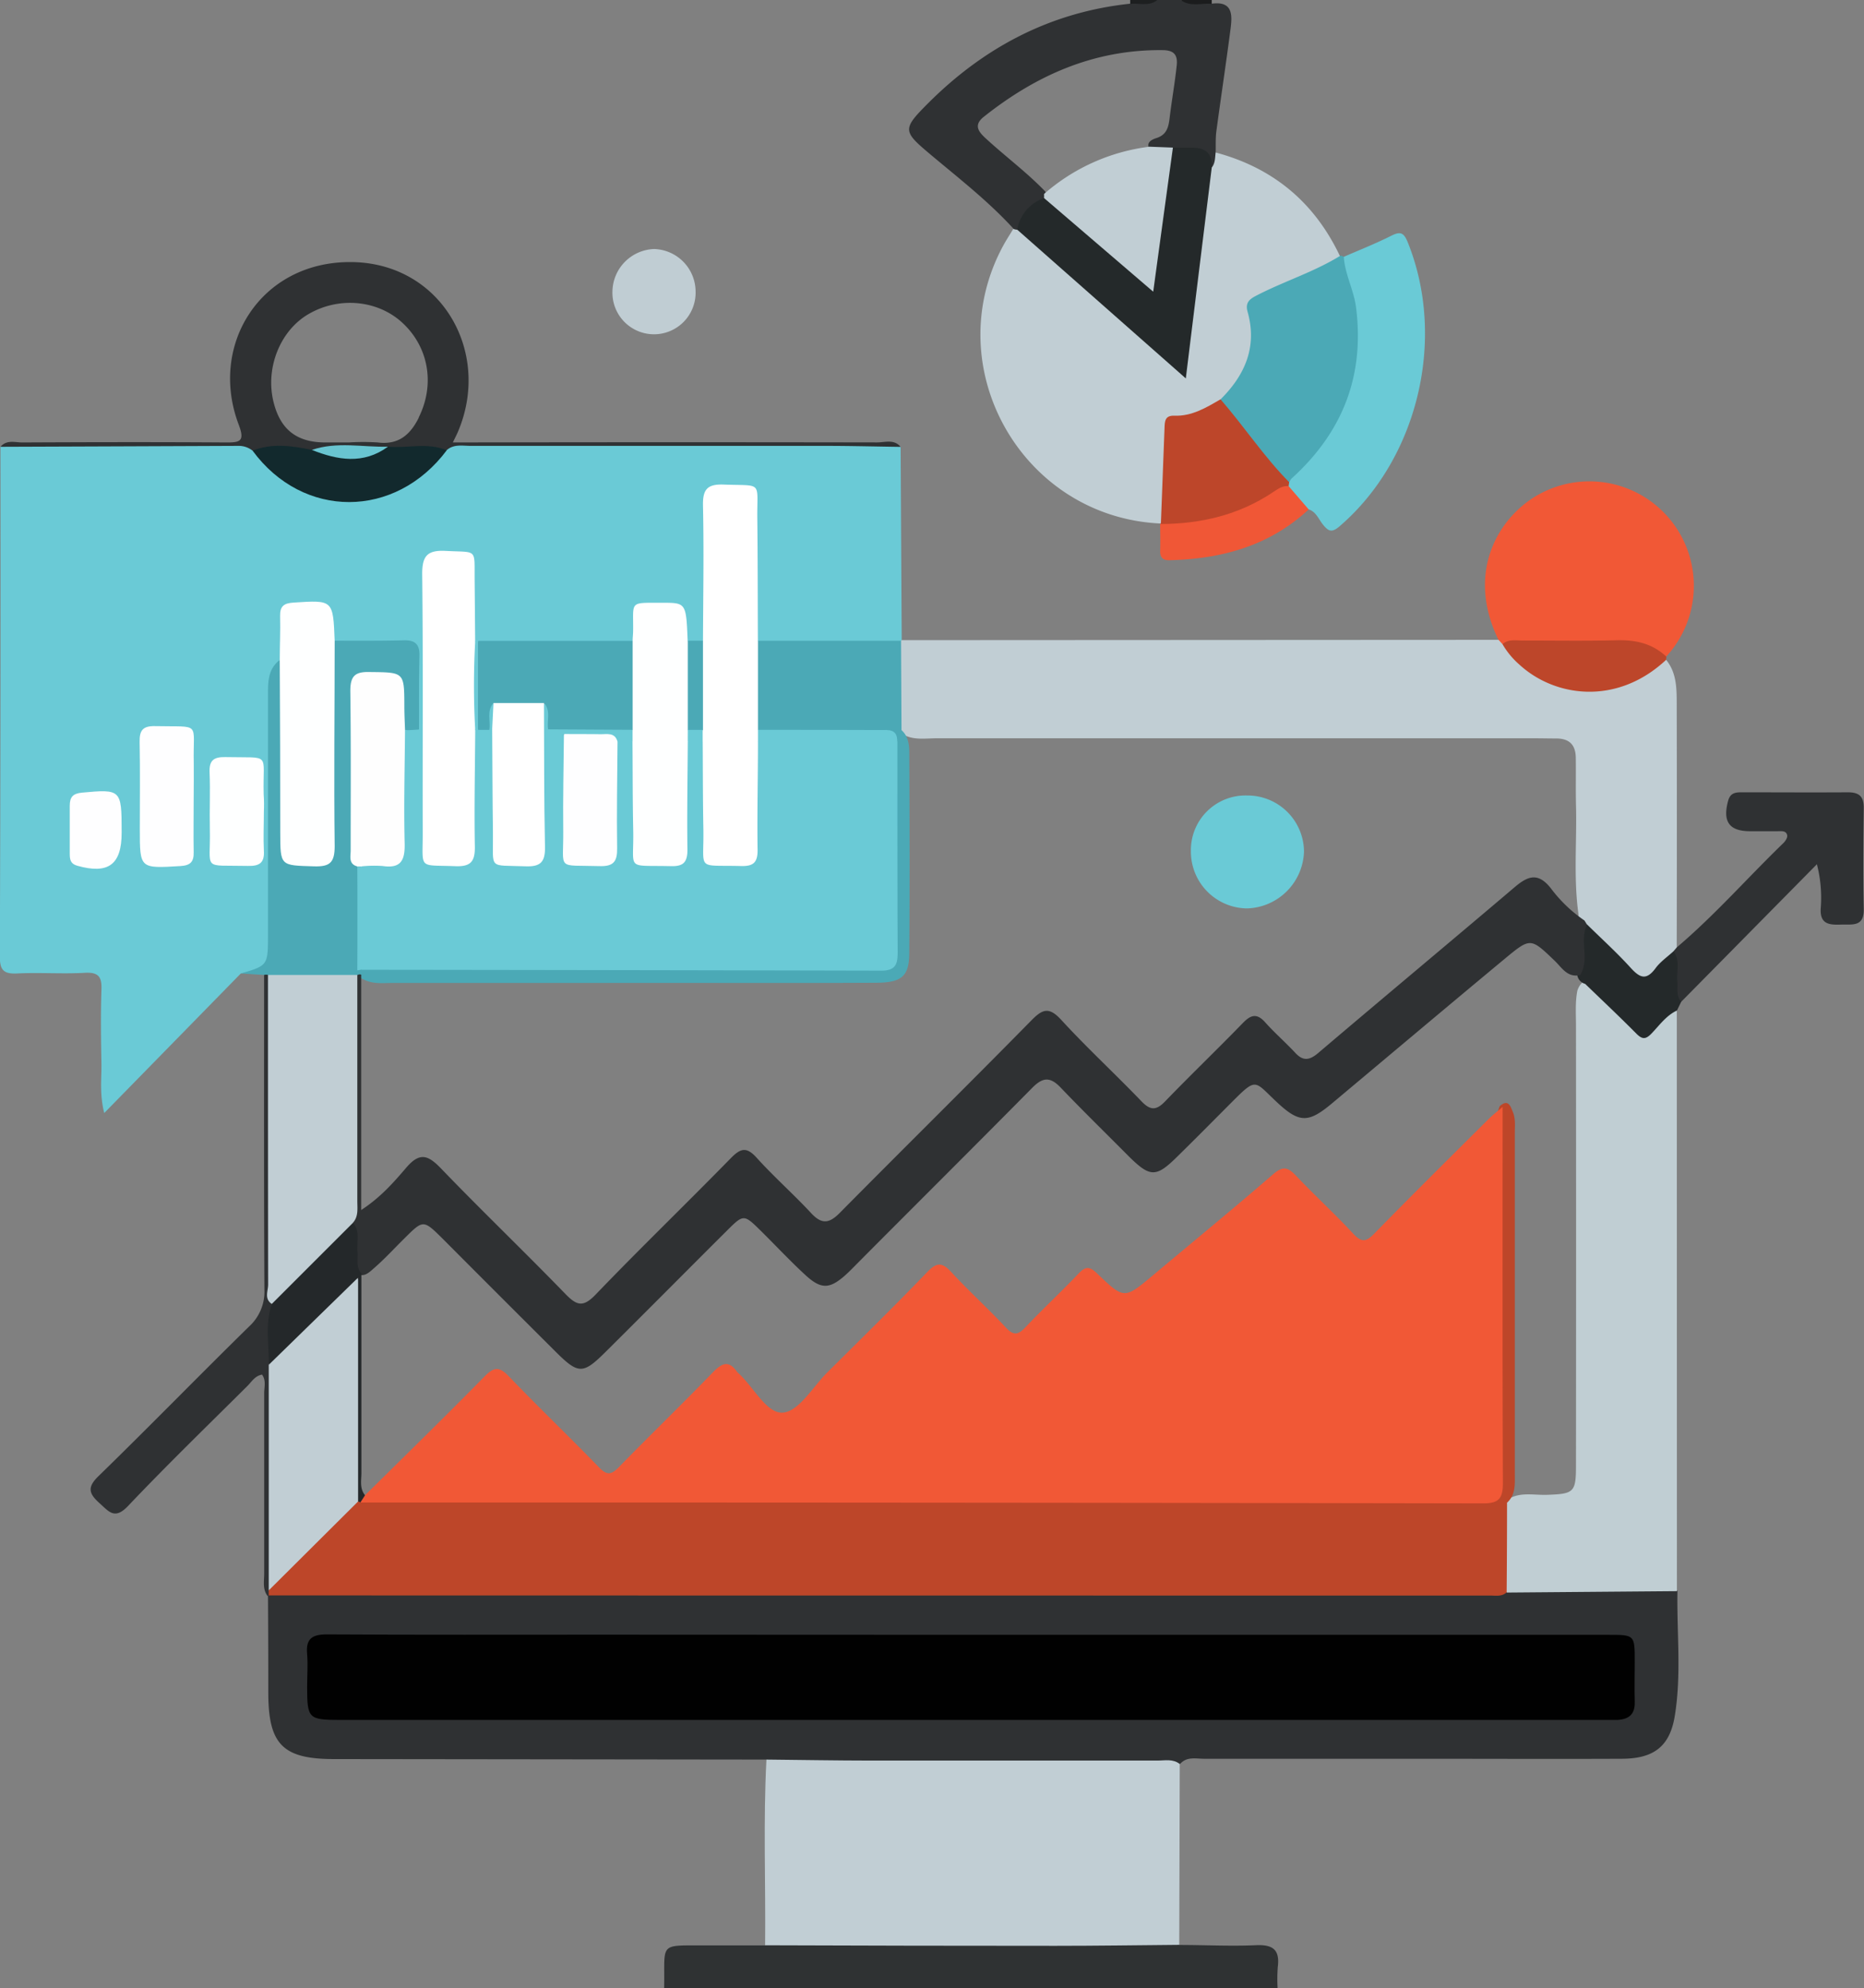 <svg xmlns="http://www.w3.org/2000/svg" viewBox="0 0 479.94 511.84"><rect x="0" y="0" width="479.94" height="511.84" fill="#808080" stroke="none"/><defs><style>.cls-1{fill:#2f3233;}.cls-2{fill:#2f3133;}.cls-3{fill:#1b1c1d;}.cls-4{fill:#1d1f20;}.cls-5{fill:#6acad6;}.cls-6{fill:#c1ced4;}.cls-7{fill:#c0ced3;}.cls-8{fill:#f15836;}.cls-9{fill:#4ba9b6;}.cls-10{fill:#bd462a;}.cls-11{fill:#24292a;}.cls-12{fill:#c0cdd3;}.cls-13{fill:#f05736;}.cls-14{fill:#fff;}.cls-15{fill:#feffff;}.cls-16{fill:#fefefe;}.cls-17{fill:#fefeff;}.cls-18{fill:#12292d;}.cls-19{fill:#010101;}.cls-20{fill:#bd4629;}.cls-21{fill:#69c5d1;}.cls-22{fill:#24282a;}</style></defs><g id="Layer_2" data-name="Layer 2"><g id="Layer_1-2" data-name="Layer 1"><path class="cls-1" d="M303.63,500.73c6.6,0,13.21.35,19.8.06,4.37-.2,6.13,1.23,5.57,5.6a43,43,0,0,0-.05,5.45H171c.24-12.08-1.66-10.92,11.2-11l14.79,0a6.72,6.72,0,0,1,5.4-2.08q47.91-.13,95.82,0C300.25,498.77,302.24,498.92,303.63,500.73Z"/><path class="cls-2" d="M261,58.94c-6.38-7-13.85-12.82-21.07-18.87-7.46-6.26-7.78-6.67-1-13.45,14.44-14.45,31.55-23.48,52-25.66,2.22-1.24,4.82.35,7-1h6c2.55,1.34,5.46-.31,8,1,5.58-.79,5.36,3,4.9,6.54-1.14,8.79-2.47,17.56-3.65,26.34-.23,1.79-.13,3.61-.18,5.42.9,1.55,1.36,3-.75,4-3-3-6.77-3.56-10.73-3.64-1.83.26-3.63.36-5.21-.83-1.61-2,.18-2.84,1.44-3.24,2.79-.9,3.15-3,3.43-5.41.54-4.44,1.33-8.85,1.8-13.3.29-2.75-.75-3.9-3.59-3.93-17.6-.2-32.61,6.44-46.11,17.18-2.79,2.22-1.17,4,.65,5.65,5,4.6,10.48,8.65,15.2,13.56a3,3,0,0,1,.3,1.39c-1.88,3.27-4.58,5.85-7.19,8.51A1.48,1.48,0,0,1,261,58.94Z"/><path class="cls-3" d="M312,1c-2.68-.25-5.53.86-8-1h8Q312,.48,312,1Z"/><path class="cls-4" d="M298,0c-2.15,1.72-4.67.76-7,1q0-.48,0-1Z"/><path class="cls-5" d="M62,250.63,26.84,286.55c-1.24-4.94-.66-8.83-.72-12.65-.11-6.31-.21-12.64,0-18.95.14-3.36-.62-4.7-4.29-4.5-5.8.33-11.64-.12-17.45.17-3.49.16-4.43-.91-4.42-4.41Q.2,180.6.12,115c1.7-1,3.56-.51,5.34-.52,19.56-.12,39.11.14,58.66-.16,2.16.65,3.46,2.43,5,3.91,12.41,11.82,28.34,12,40.95.44,1.8-1.65,3.45-3.59,6-4.17,37.34-.1,74.66,0,112,0,1.28,0,2.67-.39,3.82.59q.14,24.85.28,49.7l-.55.83A6.53,6.53,0,0,1,227,167q-13.68.15-27.36,0a8,8,0,0,1-4.7-1.33c-2.11-1.89-2-4.45-2-6.94-.08-8.82,0-17.64-.05-26.46,0-3.1-.95-5.09-4.52-5.18s-5.23,1.29-5.24,4.93c0,8.65,0,17.31,0,26,0,2.47.27,5-1.56,7.14a3.88,3.88,0,0,1-4.13.63,4.64,4.64,0,0,1-2.26-4.2c-.07-3.38-1.61-4.59-5-4.63-3.58-.05-5.22,1.27-5.3,4.87a5,5,0,0,1-2.3,4.24,8.21,8.21,0,0,1-3.84,1q-16,.19-31.94,0a11.81,11.81,0,0,1-3.4-.68,4.75,4.75,0,0,1-1.63-.83c-1.51-1.55-1.72-3.52-1.77-5.55,0-2.66.14-5.34-.08-8-.27-3.15,1.51-7.61-4.24-7.79-3.78-.12-4.5,1.1-4.52,7.55s0,12.65,0,19c0,14.65,0,29.29,0,43.94,0,1.93-.38,4.11,1.6,5.48a4.47,4.47,0,0,0,7.08-3.66c.28-6.31,0-12.64.12-19,0-2.65-.3-5.33.46-7.94a4.75,4.75,0,0,1,.79-1.36,2.41,2.41,0,0,1,1.25-.68c1.27.23,2.54.59,3.84,0a2.28,2.28,0,0,1,1.36.55,4.61,4.61,0,0,1,.89,1.34c1.24,8.74.24,17.53.59,26.28.1,2.4.15,4.71,3.42,5.05,3.72.39,5.26-.87,5.33-5.17.14-9.27,0-18.55.07-27.83,0-2.29-.22-4.68,1.56-6.58,4.14-.34,3,2.92,3.44,5.06-.55,2.81,3.29,2,3.51,4.14,1.36,8.43.35,16.92.63,25.38.1,3.11.91,5.07,4.51,5.11,3.45,0,5.33-1.09,5.32-4.84,0-6.32-.05-12.64,0-19,0-2.33-.05-4.71,1.83-6.53a3.9,3.9,0,0,1,4.33-.09c2,1.73,1.93,4.09,2,6.42.07,5.8,0,11.6,0,17.4.06,5.57.89,6.48,5,6.58,4.73.11,4.77-3,4.77-6.35,0-5.8,0-11.61,0-17.41,0-2.32-.05-4.68,1.8-6.51a3.91,3.91,0,0,1,4.38-.13c2,1.73,1.93,4.09,1.95,6.41.07,6,0,11.92.06,17.88.07,5.1,1,6,5,6.1,4.68.11,4.81-3,4.81-6.32,0-6,0-11.92,0-17.88,0-2.33.06-4.68,2.06-6.39,3.51-1.51,7.19-.65,10.79-.73,6.79-.14,13.58-.06,20.37,0,1.8,0,3.69-.28,5.21,1.1,1.29,1.56,1.09,3.44,1.09,5.25q.06,24.44,0,48.87c0,5.89-.81,6.71-6.61,6.72q-64.08.08-128.15,0c-1.65,0-3.35.08-4.81-1a3.14,3.14,0,0,1-1.1-2.15c-.16-8.38-.88-16.78.42-25.14A5.4,5.4,0,0,1,97,220.94c4,0,5.07-2.1,5-5.69-.09-6.79-.06-13.57,0-20.36,0-2-.18-4,.72-5.84a3.82,3.82,0,0,1,.91-1.2c.78-.67,2.71.13,2.46-1.93,0-3.52,0-7,0-10.5-.05-8.36-.06-8.26-8.26-8.43-3.92-.08-8,.92-11.72-1.25a4.93,4.93,0,0,1-1.87-3.93c.06-4.58-2.74-4.95-6.3-4.79-4,.17-3.72,3-3.79,5.65s.22,5.68-1.2,8.31a13.49,13.49,0,0,0-2.38,8.47c.09,20-.14,40,.64,59.92.06,1.66,0,3.33,0,5-.23,5.38-.84,6-6.11,6.06A11.91,11.91,0,0,0,62,250.63Z"/><path class="cls-2" d="M197.34,453,86,452.87c-13.17,0-16.9-3.76-16.92-17q0-12.48-.08-25l.65-.76c3.41-1.78,7.12-1.43,10.76-1.43l295.5,0a91.87,91.87,0,0,0,12-.38c13.32-1.24,26.66-.42,40-.48a5.57,5.57,0,0,1,4,1.77c-.2,10.77,1.07,21.59-.71,32.3-1.28,7.68-5.36,10.87-13.55,10.9-17.44.08-34.88,0-52.33,0q-27.66,0-55.32,0c-2.09,0-4.38-.61-6.1,1.28-1.85,1-3.88.8-5.85.8q-46.34,0-92.67,0C202.5,454.94,199.49,455.57,197.34,453Z"/><path class="cls-6" d="M429,169.88c2.69,3.32,2.71,7.32,2.72,11.26q.07,31.38,0,62.74a2.75,2.75,0,0,1-.44,2.14c-.64.76-1.15,1.61-1.81,2.35-5.2,5.69-7.35,5.75-12.91.26-3.39-3.35-6.95-6.56-9.52-10.66a6,6,0,0,1-.61-2.54c-1.3-9.28-.41-18.6-.64-27.9-.1-4.16,0-8.32-.06-12.47-.05-3.27-1.62-4.89-4.9-4.94-2,0-4-.05-6-.05q-76.83,0-153.65,0c-3.26,0-6.71.69-9.61-1.64-2.56-7.85-3.14-15.67.39-23.42l.2-.2,153.62-.08a3.17,3.17,0,0,1,2.11.68c.93.94,2,1.68,3,2.59,10.29,9.72,21.2,10.83,33.1,3.43C425.54,170.46,426.9,169,429,169.88Z"/><path class="cls-6" d="M197.34,453c9,.09,17.93.25,26.89.26,24.59,0,49.17,0,73.76,0,1.95,0,4-.51,5.77.88q-.08,23.28-.13,46.56c-10.63.09-21.25.25-31.88.25q-37.38,0-74.75-.14C197.16,484.89,196.5,468.93,197.34,453Z"/><path class="cls-7" d="M431.77,409.64,388,410c-.56-.38-1.23-.81-1.32-1.43-1-7.33-2.07-14.66.67-21.88,3.29-2.87,7.29-1.71,11-1.85,6.86-.24,7.43-.62,7.43-7.45q.06-56.7,0-113.41c0-3-.23-6,.37-9,1.18-3.22,3.22-2.86,5.39-1.13a80.15,80.15,0,0,1,8.2,8c2.33,2.47,4.37,3.25,7,.37,1.23-1.35,2.63-3.17,5-2Z"/><path class="cls-6" d="M312,43.13c.92-1.14.83-2.54,1-3.87q22.17,5.91,32,26.65c.32,2.69-1.92,3.2-3.6,4.07-4.56,2.37-9.36,4.24-14,6.41-2.93,1.36-4.16,3.19-3.8,6.58.93,8.72-2.06,16-9.1,21.37a12.59,12.59,0,0,1-6.1,3.25c-4.86.88-6.75,3.51-7.06,8.41-.26,4.15-.27,8.29-.42,12.43-.06,1.83,0,3.67-1,5.34a2.52,2.52,0,0,1-1.25,1c-35.6-1.72-57.34-40.28-40.34-71.57.79-1.45,1.7-2.83,2.55-4.24a8.14,8.14,0,0,0,1,.19c3.92.1,6.12,3.1,8.68,5.35C280.35,73,290.18,81.5,300,90a9.27,9.27,0,0,0,3.72,2.42c1.51-7.83,2.18-15.56,3.27-23.21,1-7.08,1.84-14.18,2.91-21.25C310.16,46.15,310.19,44.23,312,43.13Z"/><path class="cls-8" d="M386.86,165.84l-1.05-1.15c-8.64-17.73.34-32.16,10.94-37.69A26.89,26.89,0,0,1,429,169.05c-12.48-3.19-25.23-1.66-37.86-2.1C389.66,166.9,388.34,166.07,386.86,165.84Z"/><path class="cls-2" d="M225.84,113.9q-51.66-.09-103.31,0H116.6c.64-1.32,1-2,1.31-2.74,8.84-20.77-4.57-43.85-28-43.69C67,67.59,53.71,88.86,61.46,109.32c1.64,4.31.38,4.62-3.33,4.59-17.47-.12-34.94-.08-52.41,0-1.89,0-4-.76-5.6,1.12q30.63-.11,61.26-.24A5.72,5.72,0,0,1,65,116c5,1.52,10.28.85,15.41,1.22a58.7,58.7,0,0,1,19.48-.18c5.06-.2,10.18.63,15.12-1.14,1.83-1.63,4.08-1.11,6.18-1.11q45.63,0,91.27,0c6.48,0,13,.17,19.43.26C230.22,113,227.88,113.9,225.84,113.9Zm-118-6.4c-2.19,4.41-5.23,7.1-10.57,6.41a60,60,0,0,0-7.47,0h-6c-7.39,0-11.62-3.3-13.38-10.45-2.13-8.68,1.66-18.26,8.92-22.54,7.94-4.69,18.11-3.7,24.48,2.38C110.44,89.58,112,99.09,107.8,107.5Z"/><path class="cls-5" d="M346,66.12c4.09-1.79,8.25-3.42,12.23-5.43,2.42-1.22,3.25-.75,4.26,1.75,10,24.86,2.55,55.79-17.6,73.07-2,1.71-2.85,1.28-4.25-.45-1.11-1.36-1.74-3.25-3.63-3.91-4-.11-5.09-3.14-6.13-6.21a4.48,4.48,0,0,1,.14-1.59c1.43-3.25,4.33-5.36,6.44-8.1q14.47-18.75,8.51-41.59C345.26,71.14,343.92,68.63,346,66.12Z"/><path class="cls-9" d="M346,66.12c.29,4.52,2.57,8.51,3.15,13,2.26,17.77-3.54,32.28-16.66,44.13a3.6,3.6,0,0,0-.5.86c-1.52.56-2.64-.25-3.52-1.26-4.7-5.4-9.22-11-13.41-16.77a4.11,4.11,0,0,1-.74-3.32c6.31-6.28,9.43-13.56,6.9-22.52-.74-2.65.91-3.45,2.8-4.41,6.94-3.53,14.43-5.88,21.1-10A1.69,1.69,0,0,1,346,66.12Z"/><path class="cls-9" d="M105,188a3.84,3.84,0,0,0-.76-.08c-3-1.88-2.26-5-2.27-7.67,0-3.48-1.22-5.23-5-5.16s-4.94,1.94-4.9,5.33c.17,14.3-.44,28.61.39,42.91,0,8.48,0,17,0,25.45,0,.62,0,1.24,0,1.85A2.91,2.91,0,0,1,91.35,252a52.15,52.15,0,0,1-21.83.14A11.45,11.45,0,0,1,68,251l-6-.38c7-2.06,7-2.06,7-10.13q0-30.75,0-61.48c0-3.33-.06-6.72,3-9.07,2.48,1.71,2.1,4.36,2.12,6.8.09,12.65,0,25.29.07,37.93,0,2.66-.2,5.5,3.62,6,4.25.58,6-.82,6.07-5.55.14-14.3,0-28.61.09-42.92,0-2.58-.52-5.44,2.19-7.25,5.94,0,11.89.05,17.83-.1,3-.08,4.1,1.11,4,4.08-.15,6.27-.08,12.55-.1,18.82A1.89,1.89,0,0,1,105,188Z"/><path class="cls-2" d="M430.88,244.91l.85-1c9.78-8.29,18.23-17.94,27.42-26.83.55-.52,1.17-1.48,1-2.08-.26-1.21-1.55-1-2.5-1-2.33,0-4.66,0-7,0-5.45,0-7.15-2.48-5.69-7.85.61-2.25,2.22-2.17,3.88-2.17,9,0,18,.06,26.94,0,3,0,4.13,1.12,4.09,4.11-.12,8.65-.19,17.3,0,25.94.11,4.58-2.84,3.94-5.66,4-3.08.11-5.71.05-5.4-4.28a34.44,34.44,0,0,0-1-11.25l-35,35.47c-3.28-.73-2.77-3.44-3-5.77C429.59,249.63,430.31,247.28,430.88,244.91Z"/><path class="cls-2" d="M68,251a1.71,1.71,0,0,1,1,0c2.08,1.65,2.18,4,2.17,6.33-.12,25.05.4,50.1-.28,75.14a8.55,8.55,0,0,0,.45,2.93c.33,5.29-.92,10.57-.16,15.88,0,16.14,0,32.29,0,48.44a36.71,36.71,0,0,1-1,9.4,5.37,5.37,0,0,1-1,1.62l-.24.2c-1.39-1.76-.92-3.83-.92-5.79,0-15.48,0-31,0-46.46,0-1.57.55-3.28-.55-4.8-1.88.33-2.71,1.91-3.84,3-10.28,10.22-20.68,20.31-30.65,30.81-3.48,3.66-4.93,1.45-7.41-.76-2.83-2.54-3.07-4.17-.12-7,13-12.66,25.67-25.67,38.63-38.38a12.16,12.16,0,0,0,4-9.59C67.94,305,68,278,68,251Z"/><path class="cls-10" d="M386.86,165.84c1.55-1.37,3.44-.93,5.21-.94,8.08,0,16.17.13,24.24-.07,4.85-.12,9.14.83,12.73,4.22a5.79,5.79,0,0,1-.06.83c-12.6,11.78-28.54,9.67-37.73,1.26A21,21,0,0,1,386.86,165.84Z"/><path class="cls-11" d="M430.88,244.91c1.83,2.39.73,5.15,1,7.73.19,1.78-.43,3.7,1,5.25-.37.75-.73,1.5-1.1,2.26-2.78,1.31-4.52,3.82-6.56,5.94-1.53,1.58-2.42,1.49-3.91,0-4.3-4.34-8.76-8.54-13.16-12.79a2.81,2.81,0,0,1-2.08-2.57c.17-2.74-.5-5.48-.13-8.22.26-1.85.14-4,2.7-4.5,3.75,3.69,7.67,7.24,11.2,11.13,2.34,2.57,4,3.4,6.42.14C427.49,247.59,429.32,246.35,430.88,244.91Z"/><path class="cls-12" d="M179.1,75.05A10.71,10.71,0,1,1,157.69,75a11.12,11.12,0,0,1,10.75-10.89A11,11,0,0,1,179.1,75.05Z"/><path class="cls-13" d="M331.79,125.15l5.17,6c-10.15,9.44-22.52,12.78-36,13.08-1.73,0-2.28-.89-2.24-2.5.07-2.33,0-4.66,0-7l.15.16c1.7-1.94,4.13-2.07,6.39-2.35a53.49,53.49,0,0,0,20.61-6.91C327.69,124.6,329.66,123.23,331.79,125.15Z"/><path class="cls-11" d="M312,43.13c-2.18,17.69-4.36,35.38-6.68,54.29L261.92,59.13A10.38,10.38,0,0,1,268.83,51c2.61-1.21,4,.9,5.58,2.19C279.82,57.64,285,62.34,290.24,67c1.46,1.28,2.79,2.78,5.15,3.53,1.8-8.74,2.3-17.36,3.61-25.86.39-2.52.81-4.94,2.95-6.65,1.66,0,3.32,0,5,0C310.4,38,312.22,39.53,312,43.13Z"/><path class="cls-6" d="M302,38c-1.66,12.12-3.32,24.24-5.07,37.1L268.83,51c0-.36,0-.72,0-1.07a50.57,50.57,0,0,1,27.14-12.16Z"/><path class="cls-14" d="M195.16,190.94c0,9.27-.23,18.54-.1,27.8.05,3.28-1.05,4.31-4.27,4.22-11.76-.31-9.48,1.41-9.69-9.68-.14-7.45-.12-14.89-.17-22.34a5.45,5.45,0,0,1-1.51-3.45c-.86-6-.23-12.11-.38-18.16A5.76,5.76,0,0,1,181,165c.05-11.63.26-23.28,0-34.91-.07-4.14,1.16-5.49,5.33-5.34,10.22.39,8.55-1.07,8.66,8.84.12,10.47.1,20.95.15,31.42a6.07,6.07,0,0,1,1.89,4.38c-.05,6,.56,12.1-.4,18.12A5.76,5.76,0,0,1,195.16,190.94Z"/><path class="cls-9" d="M195.16,187.89l0-22.92H232l.12,23c1.62,1.47,1.95,3.39,2,5.45.08,17.32.14,34.64,0,52-.06,5.93-1.94,7.56-8.57,7.59-23.64.12-47.29,0-70.93.05q-26.73,0-53.45,0c-2.48,0-5,.34-7.38-.82A3.8,3.8,0,0,1,92.15,251l-.05-1.15c.24-.43.56-.51,1-.18q66.91.07,133.83.22c3.91,0,4.21-1.92,4.2-5-.09-18-.06-36-.07-53.94-1.49-1.78-3.55-1.5-5.52-1.5q-12.42,0-24.85,0C198.68,189.43,196.6,189.77,195.16,187.89Z"/><path class="cls-14" d="M122.36,187.94c-.06,10-.28,20-.1,29.95.07,3.86-1,5.26-5,5.11-9.73-.38-8.39,1-8.42-8.64-.06-22.13.12-44.27-.13-66.4-.05-4.78,1.23-6.39,6.09-6.13,8.28.45,7.32-.79,7.41,7.64q.07,7.74.13,15.48A46.13,46.13,0,0,1,122.36,187.94Z"/><path class="cls-15" d="M162.89,165c0-.82.11-1.64.12-2.46.12-7.88-1.21-7.34,7.45-7.36,6.2,0,6.2,0,6.6,9.81a5.73,5.73,0,0,1,1.92,4.37c-.15,6,.47,12.12-.37,18.16a5.51,5.51,0,0,1-1.52,3.45c-.05,9.27-.22,18.54-.09,27.8,0,3.29-1.1,4.31-4.31,4.22-11.74-.29-9.45,1.31-9.65-9.18-.16-7.61-.13-15.23-.19-22.84a5.77,5.77,0,0,1-1.44-3.47c-1-6-.36-12.08-.41-18.12A6,6,0,0,1,162.89,165Z"/><path class="cls-15" d="M86.17,165c0,17.61-.22,35.22,0,52.83,0,4.22-1.2,5.33-5.3,5.21-8.7-.27-8.69,0-8.71-8.7q0-22.18-.13-44.36c0-3.79.19-7.58.09-11.37-.06-2.58,1-3.33,3.52-3.48C85.76,154.48,85.76,154.4,86.17,165Z"/><path class="cls-9" d="M162.89,165l0,22.92c-5,3.17-10.5,1.26-15.74,1.22-1.85,0-4.3.37-6-1.34-.44-2.26.76-4.77-1.06-6.81-2.94,3.19-7.06,1.35-10.47,2.49-2,.81-2,3.31-3.62,4.44h0a2,2,0,0,1-2.89,0h0a98.71,98.71,0,0,1,0-22.92Z"/><path class="cls-16" d="M92,223.06c-2.32-.64-1.7-2.58-1.71-4.13,0-13.66.09-27.32-.09-41,0-3.65,1-5,4.78-4.92,9.12.1,9.11-.09,9.13,8.85,0,2,.11,4,.17,6-.06,9.76-.34,19.52-.09,29.27.11,4.41-1,6.52-5.7,5.82a32,32,0,0,0-5.44.1C92.7,223.54,92.35,223.51,92,223.06Z"/><path class="cls-14" d="M127.06,181l13,0c.06,12.31,0,24.62.26,36.92.09,3.87-1,5.27-5,5.11-9.81-.37-8.28,1-8.4-8.61-.12-8.81-.13-17.62-.19-26.44C126.63,185.62,126,183.26,127.06,181Z"/><path class="cls-17" d="M49.87,205.44c0,4.65-.08,9.3,0,13.95.06,2.51-.86,3.43-3.46,3.58C36,223.59,36,223.68,36,213.44c0-7.47.1-14.95-.05-22.42-.06-3,.83-4.15,4-4.08,12.11.26,9.68-1.29,9.94,9.52C49.93,199.45,49.87,202.44,49.87,205.44Z"/><path class="cls-17" d="M159,190.94c-.06,9.15-.24,18.3-.1,27.44.05,3.43-.94,4.71-4.51,4.6-11.31-.34-9.26,1.28-9.37-9.07-.1-8.31.11-16.63.18-24.94,4-1.17,8.13-.3,12.19-.48C159,188.42,160,189.14,159,190.94Z"/><path class="cls-18" d="M99.9,115c5,.45,10.2-1.16,15.13.92-13.26,17.74-37,17.79-50,.1,5.07-2,10.17-1.25,15.28-.19C86.85,116.06,93.46,117.57,99.9,115Z"/><path class="cls-15" d="M67.94,209c0,3.32-.16,6.66,0,10,.2,3.14-1.14,4-4.09,3.93-12.08-.27-9.56,1.42-9.82-9.6-.11-4.83.14-9.66-.07-14.48-.13-3.13,1.12-4,4.08-3.94,12.07.27,9.55-1.39,9.85,9.61C68,206,68,207.54,67.94,209Z"/><path class="cls-17" d="M31.32,213.91v.5c0,8.22-3.46,10.73-11.44,8.47-1.73-.49-1.91-1.6-1.92-3,0-4.15,0-8.3,0-12.45,0-2.27.85-3.15,3.18-3.37C31.11,203.14,31.32,203.27,31.32,213.91Z"/><path class="cls-5" d="M195.16,187.89q15.68,0,31.36.06c2.13,0,4.6-.42,4.49,3H195.16Z"/><path class="cls-9" d="M177.09,187.91l0-22.95H181l0,22.95A2.62,2.62,0,0,1,177.09,187.91Z"/><path class="cls-5" d="M159,190.94c-.69-2.49-2.74-1.88-4.45-1.92-3.12-.07-6.23,0-9.35-.05-1.89,1.43-4,3.6-4.06-1.2l21.73.12c0,1,0,2,0,3.05Z"/><path class="cls-5" d="M92,223.06h1v26.57a4.41,4.41,0,0,1-1,.17Q92.06,236.43,92,223.06Z"/><path class="cls-5" d="M123.07,165v22.92l-.71.05a207.43,207.43,0,0,1,0-23Z"/><path class="cls-5" d="M177.09,187.91h3.83c0,1,0,2,0,3h-3.84Z"/><path class="cls-5" d="M123.09,187.9H126c0,1.14.13,2.65-1.45,2.65S123.14,189,123.09,187.9Z"/><path class="cls-5" d="M105,188l2.89-.18c0,1.14.27,2.67-1.31,2.77S105.16,189.08,105,188Z"/><path class="cls-5" d="M127.06,181q-.18,3.48-.35,6.95l-.72-.05C126.4,185.6,125.2,183.06,127.06,181Z"/><path class="cls-19" d="M250.12,420.88H414.05c6.85,0,6.85,0,6.86,6.77,0,3.5-.1,7,0,10.5.11,3.23-1.57,4.52-4.53,4.64-1.33,0-2.66,0-4,0H87.55c-8.12,0-8.46-.35-8.47-8.44,0-2.83.22-5.68,0-8.49-.39-4,1.31-5.11,5.17-5.09,23.49.14,47,.07,70.47.07Z"/><path class="cls-20" d="M69.19,410.74l0-1.3A99.51,99.51,0,0,1,93.11,385.5c.59-.07,1.16-.11,1.75-.15a51.14,51.14,0,0,1,10-.61H374.57c10.21,0,10.22,0,10.22-10.19q0-39.72,0-79.44c0-3.5,0-7,1.35-10.31,2.28-2.05,2.84.17,3.41,1.54.71,1.7.48,3.6.48,5.42q0,43.83,0,87.66c0,2.64.27,5.38-2,7.45q0,11.53-.1,23.07c-1.25,1.16-2.82.84-4.28.83Q226.45,410.78,69.19,410.74Z"/><path class="cls-2" d="M93,250.94v60.58c4.95-3.22,8.34-7.09,11.58-10.88,3.51-4.11,5.64-3.28,9,.21,10.5,10.91,21.45,21.39,32,32.28,2.93,3,4.55,3.52,7.77.17,11.42-11.89,23.29-23.33,34.81-35.12,2.55-2.6,4.06-3,6.68-.1,4.45,4.93,9.48,9.35,14,14.23,2.7,2.91,4.6,2.73,7.33,0,16.39-16.57,33-32.94,49.33-49.55,2.93-3,4.59-3.63,7.76-.18,6.63,7.23,13.88,13.9,20.69,21,2.31,2.39,3.83,2.27,6.07-.06,6.59-6.83,13.44-13.4,20.05-20.21,2.06-2.11,3.6-2.46,5.7-.1,2.43,2.73,5.22,5.14,7.71,7.82,2,2.17,3.64,2,5.9.09,16.82-14.3,33.78-28.43,50.61-42.72,3.41-2.9,6.05-3.89,9.35.33a36.37,36.37,0,0,0,8.62,8.25c.23.36.45.72.67,1.09-2.06,4.11.78,8.89-1.76,12.94-3.28.79-4.72-1.89-6.54-3.63-6.26-6-6.23-6.06-13-.45-14.86,12.34-29.63,24.79-44.44,37.19-6,5-8.33,5.05-14.1-.35-6-5.59-5.08-6.58-12,.35-4.58,4.6-9.15,9.22-13.79,13.77-5.34,5.25-6.87,5.23-12.32-.15C284.8,291.82,278.83,286,273.1,280c-2.72-2.85-4.61-2.68-7.32.06C250.93,295.09,235.92,310,221,325c-1.17,1.18-2.32,2.39-3.57,3.49-3.9,3.39-6.07,3.42-10-.18s-7.79-7.75-11.71-11.61c-4.13-4.06-4.31-4.09-8.34-.08-10.5,10.45-20.95,21-31.45,31.42-5.85,5.82-7,5.81-12.94-.12q-14.52-14.46-29-29c-5-4.94-5-4.92-9.81-.15-2.61,2.57-5.08,5.29-7.85,7.69-1.33,1.16-2.73,2.68-4.81,1.22-2-2.34-1.56-5.17-1.49-7.86a20,20,0,0,0-.43-5.73c.71-18.41.1-36.82.33-55.23,0-2.77-.44-5.73,2.09-7.86l.11,0A.91.91,0,0,1,93,250.94Z"/><path class="cls-10" d="M331.79,125.15c-1.63-.16-2.84.78-4.08,1.6-8.73,5.82-18.45,8.11-28.81,8.16.31-8.23.64-16.46.94-24.68.06-1.74.08-3.31,2.54-3.21,4.5.17,8.19-2.07,11.88-4.22,6.08,7,11.16,14.75,17.68,21.35Z"/><path class="cls-21" d="M99.9,115c-6.35,4.64-13,3.46-19.6.83C86.75,113.62,93.36,115.16,99.9,115Z"/><path class="cls-6" d="M92,251q0,29.1,0,58.19c0,2,.33,4-1.16,5.64a2.35,2.35,0,0,1-.19,1.46,113.47,113.47,0,0,1-19.22,19.28,1.91,1.91,0,0,1-1.46.12c-2-1.34-.92-3.34-.93-5C69,304.13,69,277.57,69,251Z"/><path class="cls-6" d="M92.2,386.55l-23,22.89q0-29,0-58.07c1-4.67,4.47-7.63,7.67-10.76,3.44-3.37,6.71-6.91,10.29-10.13,1.24-1.1,2.71-2.34,4.43-1.61s.92,2.65.93,4c.13,17.43-.12,34.86.16,52.29A2.68,2.68,0,0,1,92.2,386.55Z"/><path class="cls-22" d="M92.2,386.55V328.92l-23,22.45c.1-5.23-1-10.53.8-15.69l20.87-20.86c2,2.22.89,4.95,1.18,7.45.21,1.89-.49,3.93,1,5.59q0,25.67,0,51.32c0,1.95-.5,4,.93,5.76.58,1.25-.45,1.48-1.21,1.88A1.24,1.24,0,0,0,92.2,386.55Z"/><path class="cls-8" d="M92.78,386.82,94,384.94c10.29-10.18,20.66-20.28,30.79-30.6,2.46-2.5,3.81-2.52,6.23,0,7.61,7.93,15.55,15.52,23.2,23.41,2,2.08,3.14,2,5.09,0,8-8.22,16.28-16.2,24.26-24.46,2.32-2.39,4.07-3.16,6.21-.11a2.32,2.32,0,0,0,.35.35c3.91,3.55,7.29,10.47,11.44,10.15s7.72-6.65,11.49-10.4c8.62-8.57,17.3-17.07,25.72-25.83,2.5-2.6,3.89-2.42,6.21.1,4.5,4.89,9.47,9.36,14,14.23,2,2.14,3.16,1.91,5.05-.09,4.45-4.72,9.23-9.13,13.69-13.84,1.81-1.9,2.87-1.82,4.75,0,7,6.71,7,6.63,14.39.47,10.32-8.66,20.76-17.2,30.92-26,2.57-2.24,3.87-1.79,5.93.39,4.8,5.08,10,9.81,14.73,14.93,2.17,2.34,3.36,2.05,5.45-.1,9.65-9.88,19.48-19.59,29.27-29.34,1.16-1.15,2.47-2.15,3.72-3.22,0,32.29-.06,64.59.07,96.88,0,3.84-1,5.18-5,5.18Q237.35,386.78,92.78,386.82Z"/><path class="cls-5" d="M306.63,219.19a14.06,14.06,0,0,1,14.5-14.39,14.54,14.54,0,0,1,14.62,14.47,15.12,15.12,0,0,1-14.7,14.6A14.62,14.62,0,0,1,306.63,219.19Z"/></g></g></svg>